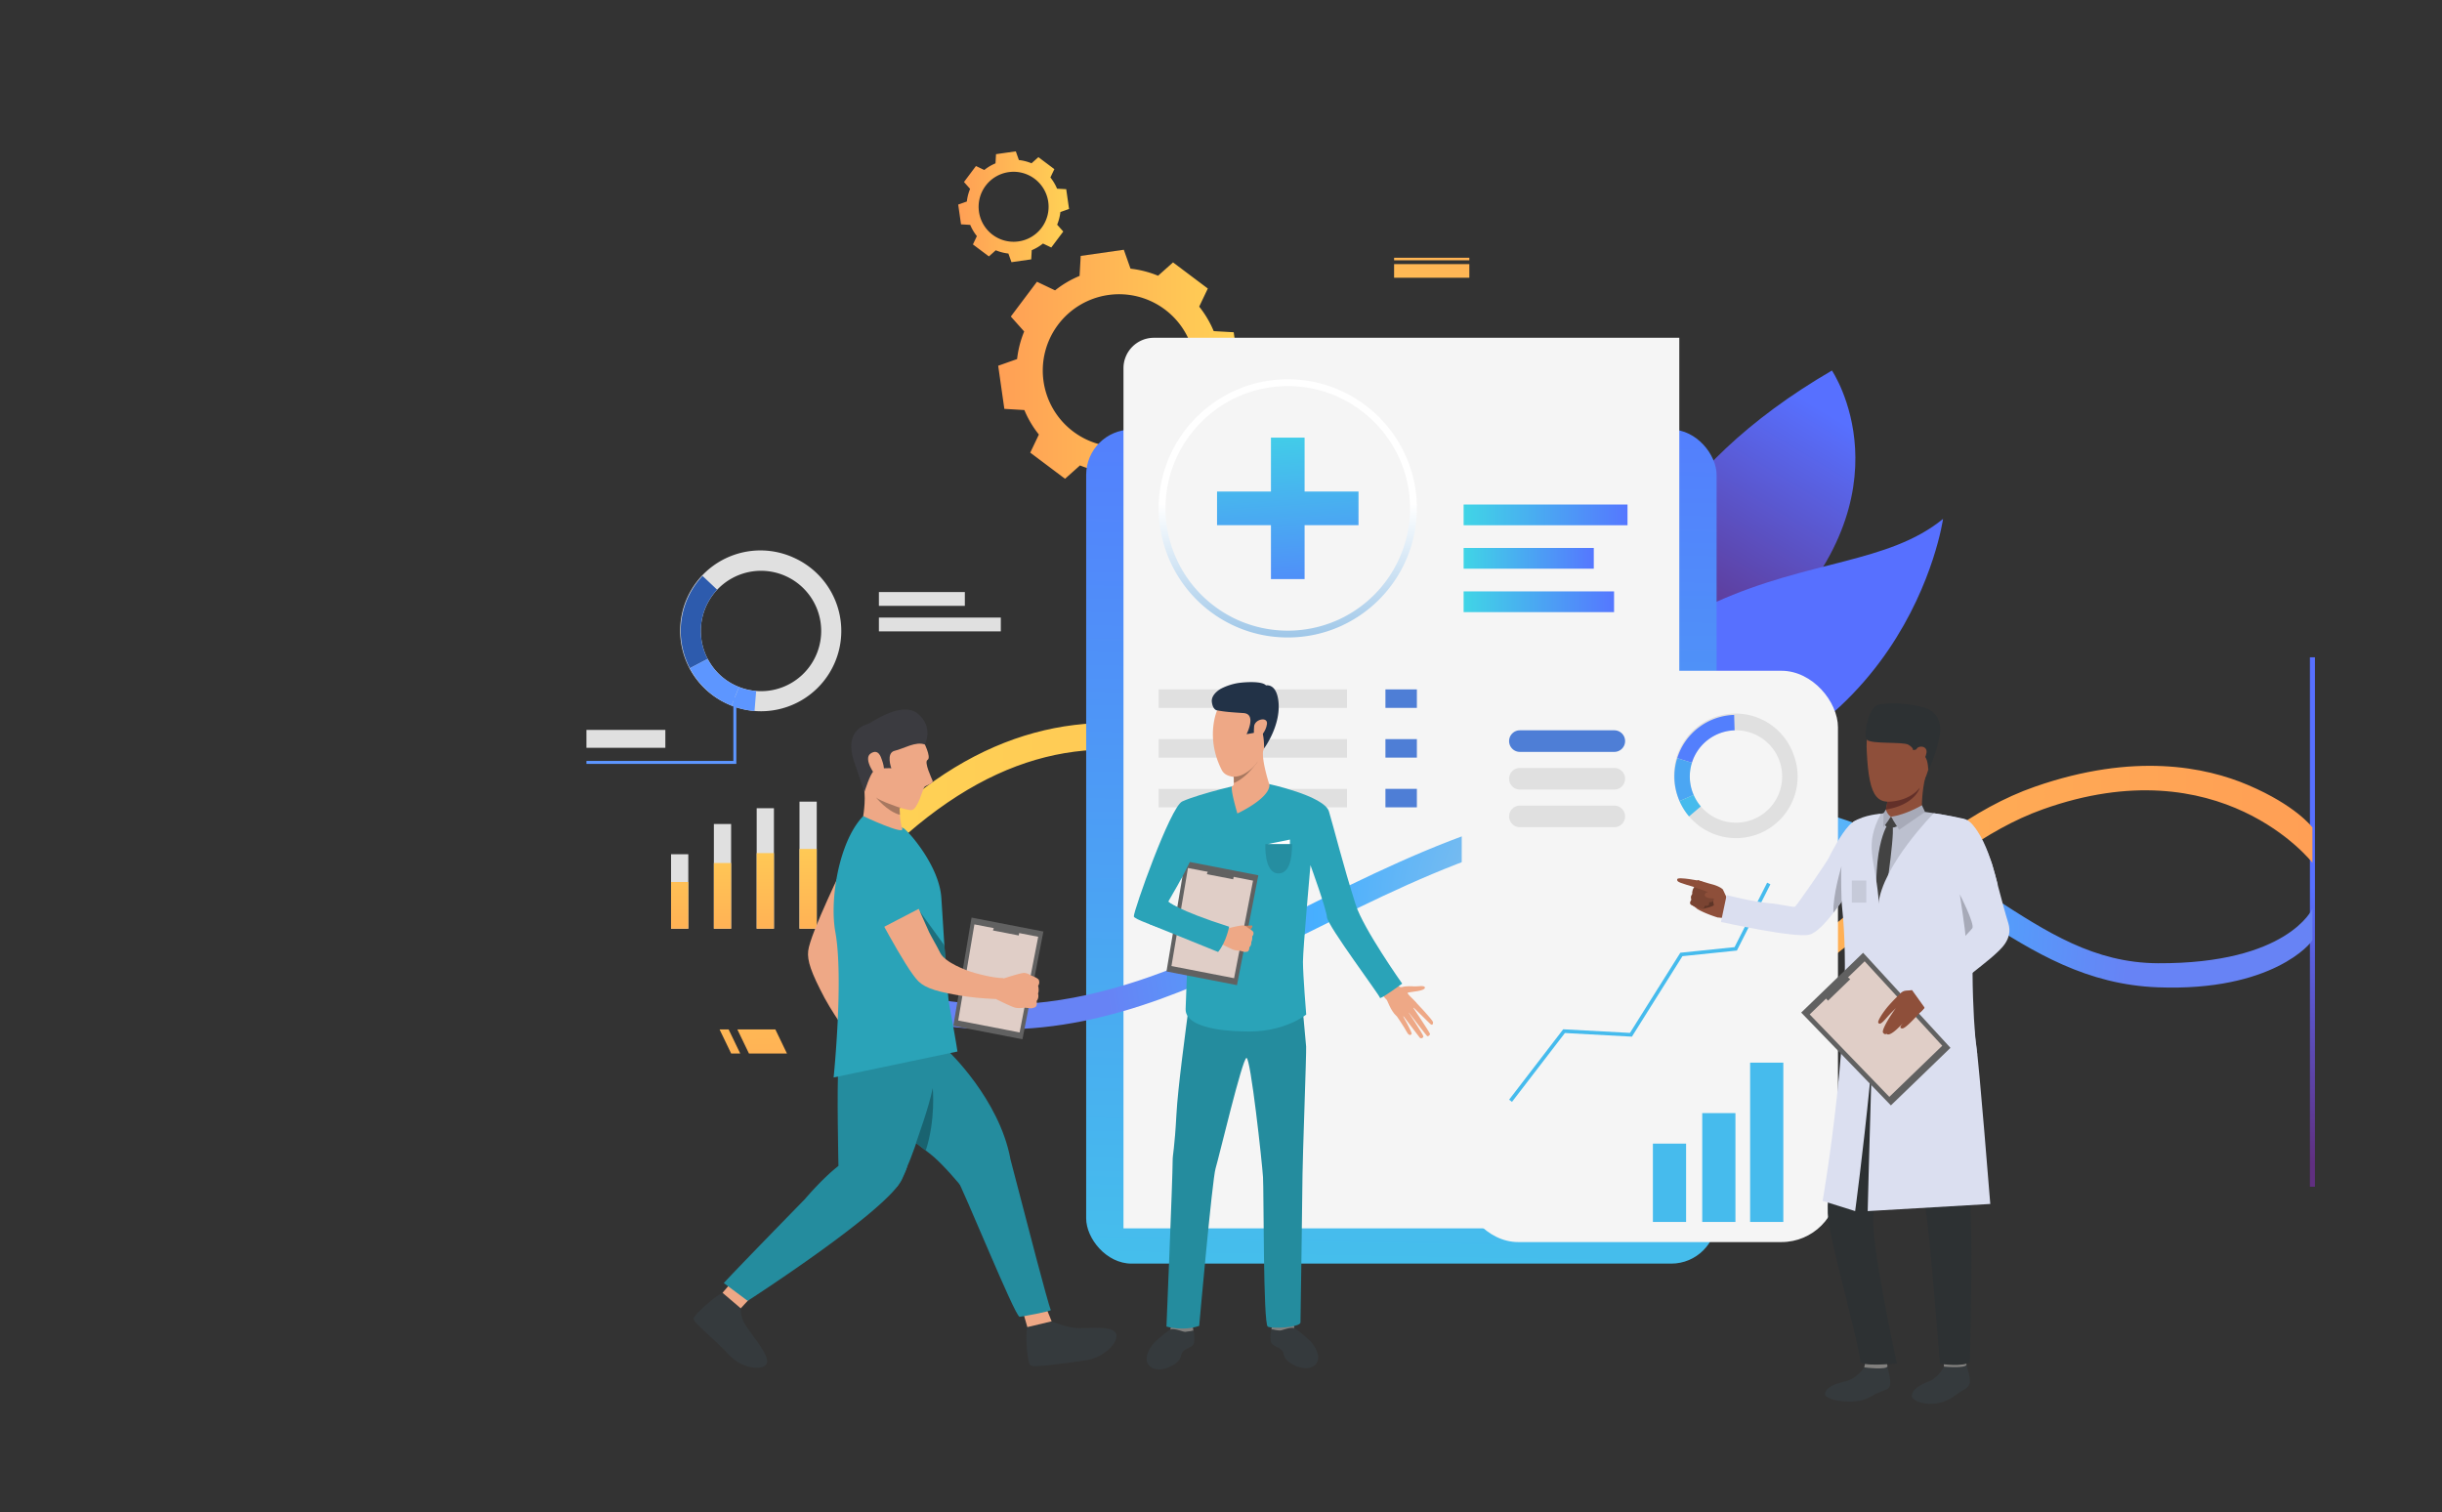 <svg xmlns="http://www.w3.org/2000/svg" xmlns:xlink="http://www.w3.org/1999/xlink" viewBox="0 0 3229.25 2000"><rect x="0" y="0" width="3229.25" height="2000" fill="#333333" stroke="none"/><defs><linearGradient id="linear-gradient" x1="1320.01" y1="490.03" x2="1639.62" y2="490.03" gradientUnits="userSpaceOnUse"><stop offset="0" stop-color="#ff9f55"/><stop offset="1" stop-color="#ffd255"/></linearGradient><linearGradient id="linear-gradient-2" x1="1267.12" y1="273.44" x2="1413.64" y2="273.44" xlink:href="#linear-gradient"/><linearGradient id="linear-gradient-3" x1="3064.06" y1="-9560.6" x2="3381.44" y2="-9560.6" gradientTransform="translate(-7996.18 488.69) rotate(73.11)" gradientUnits="userSpaceOnUse"><stop offset="0" stop-color="#40d5e6"/><stop offset="1" stop-color="#57f"/></linearGradient><linearGradient id="linear-gradient-4" x1="2217.51" y1="865.34" x2="2411.61" y2="543.14" gradientUnits="userSpaceOnUse"><stop offset="0" stop-color="#602f80"/><stop offset="1" stop-color="#5770ff"/></linearGradient><linearGradient id="linear-gradient-5" x1="5429.65" y1="-4323.97" x2="5396.65" y2="-4411.31" gradientTransform="translate(-7996.18 488.69) rotate(73.11)" xlink:href="#linear-gradient-4"/><linearGradient id="linear-gradient-6" x1="3057.92" y1="1539.25" x2="3057.92" y2="1172.36" xlink:href="#linear-gradient-4"/><linearGradient id="linear-gradient-7" x1="-9037.12" y1="1154.7" x2="-7138.11" y2="1154.7" gradientTransform="matrix(-1, 0, 0, 1, -5979.21, 0)" xlink:href="#linear-gradient"/><linearGradient id="linear-gradient-8" x1="898.79" y1="1313.31" x2="898.79" y2="1083.61" xlink:href="#linear-gradient"/><linearGradient id="linear-gradient-9" x1="955.41" y1="1313.31" x2="955.41" y2="1083.61" xlink:href="#linear-gradient"/><linearGradient id="linear-gradient-10" x1="1012.03" y1="1313.31" x2="1012.03" y2="1083.61" xlink:href="#linear-gradient"/><linearGradient id="linear-gradient-11" x1="1068.64" y1="1313.31" x2="1068.64" y2="1083.61" xlink:href="#linear-gradient"/><linearGradient id="linear-gradient-12" x1="1836.35" y1="2074.49" x2="1865.46" y2="420.76" gradientTransform="translate(3706.32 2239.14) rotate(-180)" xlink:href="#linear-gradient-3"/><linearGradient id="linear-gradient-13" x1="1935.46" y1="680.9" x2="2152.18" y2="680.9" gradientTransform="matrix(1, 0, 0, 1, 0, 0)" xlink:href="#linear-gradient-3"/><linearGradient id="linear-gradient-14" x1="1935.46" y1="795.81" x2="2134.4" y2="795.81" gradientTransform="matrix(1, 0, 0, 1, 0, 0)" xlink:href="#linear-gradient-3"/><linearGradient id="linear-gradient-15" x1="1935.46" y1="738.36" x2="2107.58" y2="738.36" gradientTransform="matrix(1, 0, 0, 1, 0, 0)" xlink:href="#linear-gradient-3"/><linearGradient id="linear-gradient-16" x1="1702.93" y1="904.86" x2="1702.93" y2="666.86" gradientUnits="userSpaceOnUse"><stop offset="0" stop-color="#7db3e0"/><stop offset="1" stop-color="#fff"/></linearGradient><radialGradient id="radial-gradient" cx="-8533.12" cy="2443.92" r="179.09" gradientTransform="matrix(-3.8, 0, 0, 3.8, -30290.49, -8073.26)" gradientUnits="userSpaceOnUse"><stop offset="0.16" stop-color="#90c2e8"/><stop offset="0.58" stop-color="#47afff"/><stop offset="1" stop-color="#6783f5"/></radialGradient><linearGradient id="linear-gradient-17" x1="1011.63" y1="1528.32" x2="1002.9" y2="1177.47" xlink:href="#linear-gradient"/><linearGradient id="linear-gradient-18" x1="969" y1="1529.38" x2="960.27" y2="1178.53" xlink:href="#linear-gradient"/><linearGradient id="linear-gradient-19" x1="1930.89" y1="217.56" x2="1852.28" y2="511.62" gradientTransform="translate(3786.54 716.57) rotate(-180)" xlink:href="#linear-gradient"/><linearGradient id="linear-gradient-20" x1="1926.97" y1="216.51" x2="1848.36" y2="510.57" gradientTransform="translate(3786.54 685.11) rotate(-180)" xlink:href="#linear-gradient"/><linearGradient id="linear-gradient-21" x1="1695.03" y1="551.37" x2="1713.95" y2="841.06" gradientTransform="matrix(1, 0, 0, 1, 0, 0)" xlink:href="#linear-gradient-3"/><linearGradient id="linear-gradient-22" x1="1695.03" y1="551.37" x2="1713.95" y2="841.06" gradientTransform="translate(1030.65 2375.21) rotate(-90)" xlink:href="#linear-gradient-3"/></defs><title>dokter</title><g style="isolation:isolate"><g id="Слой_1" data-name="Слой 1"><path d="M1354.6,542.28a134.78,134.78,0,0,0,19.19,32.38l-11.41,23.93,23,17.28,23,17.28,19.78-17.65a134.82,134.82,0,0,0,36.46,9.36l8.85,25,28.51-4.07,28.51-4.07,1.5-26.45a134.87,134.87,0,0,0,32.38-19.19l23.93,11.41,17.28-23,17.28-23-17.65-19.78a134.83,134.83,0,0,0,9.36-36.46l25-8.85-4.07-28.51-4.07-28.51-26.45-1.5a134.85,134.85,0,0,0-19.19-32.38l11.41-23.93-23-17.28-23-17.28-19.78,17.65a134.83,134.83,0,0,0-36.46-9.36l-8.84-25-28.51,4.07-28.51,4.07-1.5,26.45A134.82,134.82,0,0,0,1395.18,384l-23.93-11.41-17.28,23-17.28,23,17.65,19.78a134.78,134.78,0,0,0-9.36,36.46l-25,8.85,4.07,28.51,4.07,28.51Zm111-152.16a100.92,100.92,0,1,1-85.64,114.18A100.92,100.92,0,0,1,1465.55,390.12Z" style="fill:url(#linear-gradient)"/><path d="M1283,297.4a61.78,61.78,0,0,0,8.8,14.84l-5.23,11,10.56,7.92,10.56,7.92,9.07-8.09a61.81,61.81,0,0,0,16.71,4.29l4.06,11.45,13.07-1.87,13.07-1.87.69-12.12a61.82,61.82,0,0,0,14.84-8.8l11,5.23,7.92-10.56,7.92-10.56-8.09-9.07a61.8,61.8,0,0,0,4.29-16.71l11.45-4.05-1.87-13.07-1.87-13.07-12.12-.69a61.83,61.83,0,0,0-8.8-14.84l5.23-11-10.56-7.92-10.56-7.92-9.07,8.09a61.79,61.79,0,0,0-16.71-4.29l-4.06-11.45L1330.18,202l-13.07,1.87-.69,12.13a61.79,61.79,0,0,0-14.84,8.8l-11-5.23-7.92,10.56-7.92,10.56,8.09,9.07a61.81,61.81,0,0,0-4.29,16.71l-11.45,4.06,1.87,13.07,1.87,13.07Zm50.86-69.76A46.27,46.27,0,1,1,1294.57,280,46.27,46.27,0,0,1,1333.84,227.64Z" style="fill:url(#linear-gradient-2)"/><rect x="1822.01" y="869.24" width="6.67" height="700.15" style="fill:#f3f3f3"/><rect x="1825.35" y="782.96" width="71.94" height="18.25" style="fill:#fff"/><rect x="1825.35" y="816.7" width="57.56" height="18.25" style="fill:#fff"/><rect x="1828.68" y="1610.87" width="75.49" height="24.33" style="fill:#fff"/><path d="M2102.47,625.12s146,173.13,53.39,285.24-118.11,2.19-118.11,2.19-55.44,10.29,40.58-129.93C2123.59,716.52,2102.47,625.12,2102.47,625.12Z" style="fill:url(#linear-gradient-3)"/><path d="M2422.52,490S2531,650.14,2342.13,834.57,2167.31,1129,2167.31,1129,1974.21,751,2422.52,490Z" style="fill:url(#linear-gradient-4)"/><path d="M2132.05,1059.43c-79.24,7.15,12.7-207.09,136.49-263s228.52-51.19,300.9-110.2C2569.44,686.21,2522.23,1024.22,2132.05,1059.43Z" style="fill:url(#linear-gradient-5)"/><rect x="3054.58" y="869.24" width="6.67" height="700.15" style="fill:url(#linear-gradient-6)"/><rect x="1633.41" y="869.24" width="6.67" height="700.15" style="fill:#f3f3f3"/><rect x="2107.91" y="869.24" width="6.67" height="700.15" style="fill:#f3f3f3"/><rect x="1162.24" y="782.96" width="113.65" height="18.25" style="fill:#e0e0e0"/><rect x="1162.24" y="816.7" width="161.21" height="18.25" style="fill:#e0e0e0"/><rect x="1631.63" y="782.96" width="133.43" height="18.25" style="fill:#fff"/><rect x="1631.63" y="816.7" width="85.32" height="18.25" style="fill:#fff"/><rect x="2114.58" y="782.96" width="82.69" height="18.25" style="fill:#fff"/><rect x="2114.58" y="816.7" width="96.37" height="18.25" style="fill:#fff"/><rect x="1636.74" y="1610.87" width="75.49" height="24.33" style="fill:#fff"/><rect x="2114.58" y="1610.87" width="75.49" height="24.33" style="fill:#fff"/><path d="M2212.71,1353.43c109.24,0,195.89-73.47,280.71-145.38,64.32-54.53,131-110.29,208.07-137.79,235.08-83.93,355.34,69.33,356.42,70.68v-46.62c-1.27-1.6-22.72-29.45-84.79-56-56.51-24.21-151.31-43.53-282.08,2-82.85,28.82-151.65,87.15-218.19,143.57-135,114.44-251.55,213.27-454,58.46-153.33-117.25-297.87-229-440.09-269.8-139.1-39.93-284.12-10.7-419.86,125l1,42.34c288.35-289.62,533.87-106.13,839.64,127.68C2080.53,1329.45,2150.32,1353.43,2212.71,1353.43Z" style="fill:url(#linear-gradient-7)"/><rect x="887.39" y="1129.7" width="22.8" height="98.46" style="fill:#e0e0e0"/><rect x="944.01" y="1089.7" width="22.8" height="138.46" style="fill:#e0e0e0"/><rect x="1000.63" y="1068.83" width="22.8" height="159.32" style="fill:#e0e0e0"/><rect x="1057.24" y="1060.14" width="22.8" height="168.02" style="fill:#e0e0e0"/><rect x="887.39" y="1166.39" width="22.8" height="61.77" style="fill:url(#linear-gradient-8)"/><rect x="944.01" y="1141.29" width="22.8" height="86.86" style="fill:url(#linear-gradient-9)"/><rect x="1000.63" y="1128.2" width="22.8" height="99.96" style="fill:url(#linear-gradient-10)"/><rect x="1057.24" y="1122.74" width="22.8" height="105.41" style="fill:url(#linear-gradient-11)"/><rect x="1436.32" y="568.07" width="833.68" height="1102.99" rx="59.95" ry="59.95" transform="translate(3706.32 2239.14) rotate(180)" style="fill:url(#linear-gradient-12)"/><path d="M1525.91,446.7h694.76a0,0,0,0,1,0,0V1624.46a0,0,0,0,1,0,0h-735a0,0,0,0,1,0,0V487A40.25,40.25,0,0,1,1525.91,446.7Z" style="fill:#f5f5f5"/><rect x="1935.46" y="667.2" width="216.72" height="27.41" style="fill:url(#linear-gradient-13)"/><rect x="1935.46" y="782.1" width="198.94" height="27.41" style="fill:url(#linear-gradient-14)"/><rect x="1935.46" y="724.65" width="172.13" height="27.41" style="fill:url(#linear-gradient-15)"/><path d="M1702.93,843a169.24,169.24,0,0,1-70.55-15.22,171.17,171.17,0,0,1-100.15-155.49c0-94.13,76.58-170.71,170.71-170.71s170.71,76.58,170.71,170.71a171.17,171.17,0,0,1-100.16,155.49A169.23,169.23,0,0,1,1702.93,843Zm0-332.4c-89.16,0-161.7,72.54-161.7,161.7a162.14,162.14,0,0,0,94.87,147.29,162.17,162.17,0,0,0,133.64,0,162.14,162.14,0,0,0,94.87-147.29C1864.62,583.12,1792.09,510.58,1702.93,510.58Z" style="fill:url(#linear-gradient-16)"/><rect x="1532.22" y="911.7" width="249.02" height="24.44" style="fill:#e0e0e0"/><rect x="1532.22" y="977.46" width="249.02" height="24.44" style="fill:#e0e0e0"/><rect x="1532.22" y="1043.22" width="249.02" height="24.44" style="fill:#e0e0e0"/><rect x="1832.07" y="911.7" width="41.57" height="24.44" style="fill:#4e7ed6"/><rect x="1832.07" y="977.46" width="41.57" height="24.44" style="fill:#4e7ed6"/><rect x="1832.07" y="1043.22" width="41.57" height="24.44" style="fill:#4e7ed6"/><path d="M1324.34,1361.36c148,0,276.66-64,410.78-130.68,165.58-82.34,336.8-167.48,564.93-144.17,145.67,14.89,237.11,74.21,317.78,126.55,73,47.39,142.1,89.07,235.63,92.63C3004.6,1311.45,3057,1247,3057.92,1243v-41.37h0c-.19.71-33.19,73.07-204.31,72.21-84.27-.42-146.46-40.78-218.48-87.5-83.69-54.3-178.54-115.84-331.85-131.51-237.27-24.25-412.69,63-582.32,147.33-177.5,88.27-346.88,171-561.05,99.23v34C1221,1355.92,1269.78,1361.36,1324.34,1361.36Z" style="fill:url(#radial-gradient)"/><rect x="1932.96" y="887.08" width="497.53" height="755.5" rx="74.73" ry="74.73" style="fill:#f5f5f5;mix-blend-mode:hard-light"/><path d="M2372.32,999.45A81.44,81.44,0,1,0,2219,1054.3c.62,1.72,1.29,3.42,2,5.08a81.44,81.44,0,0,0,151.36-59.93Zm-56.12,84.92a61,61,0,0,1-76.55-33.13q-.81-1.86-1.5-3.81a61.06,61.06,0,1,1,78.05,36.93Z" style="fill:#e0e0e0"/><path d="M2237.35,1008.68l-19.46-6.08a81.55,81.55,0,0,1,75.31-57.15l.61,20.38a61.15,61.15,0,0,0-56.46,42.85Z" style="fill:#537ffd"/><path d="M2239.65,1051.24l-18.69,8.14c-.72-1.66-1.39-3.35-2-5.08a81.07,81.07,0,0,1-1.06-51.7l19.46,6.08a60.78,60.78,0,0,0,.79,38.76Q2238.84,1049.38,2239.65,1051.24Z" style="fill:#4ba6f3"/><path d="M2233.58,1079.65a81,81,0,0,1-12.62-20.27l18.69-8.14a60.7,60.7,0,0,0,9.46,15.2Z" style="fill:#46bbed"/><rect x="2251.01" y="1472.03" width="43.9" height="143.94" style="fill:#46bbed"/><rect x="2185.75" y="1512.4" width="43.9" height="103.57" style="fill:#46bbed"/><rect x="2314.33" y="1405.31" width="43.9" height="210.66" style="fill:#46bbed"/><polygon points="1999.42 1457.19 1995.61 1454.26 2067.14 1361.18 2155.43 1365.97 2222.01 1259.95 2293.73 1252.55 2336.83 1167.3 2341.13 1169.47 2296.84 1257.06 2224.84 1264.49 2158 1370.93 2069.41 1366.12 1999.42 1457.19" style="fill:#46bbed"/><path d="M2134.72,994.34H2009.88a14.27,14.27,0,0,1-14.27-14.27h0a14.27,14.27,0,0,1,14.27-14.27h124.84A14.27,14.27,0,0,1,2149,980.07h0A14.27,14.27,0,0,1,2134.72,994.34Z" style="fill:#4e7ed6"/><path d="M2134.72,1044.13H2009.88a14.27,14.27,0,0,1-14.27-14.27h0a14.27,14.27,0,0,1,14.27-14.27h124.84a14.27,14.27,0,0,1,14.27,14.27h0A14.27,14.27,0,0,1,2134.72,1044.13Z" style="fill:#e0e0e0"/><path d="M2134.72,1093.92H2009.88a14.27,14.27,0,0,1-14.27-14.27h0a14.27,14.27,0,0,1,14.27-14.27h124.84a14.27,14.27,0,0,1,14.27,14.27h0A14.27,14.27,0,0,1,2134.72,1093.92Z" style="fill:#e0e0e0"/><polygon points="990.44 1393.27 1040.69 1393.27 1025.31 1361.36 975.05 1361.36 990.44 1393.27" style="fill:url(#linear-gradient-17)"/><polygon points="966.92 1393.27 978.89 1393.27 963.51 1361.36 951.53 1361.36 966.92 1393.27" style="fill:url(#linear-gradient-18)"/><rect x="1843.52" y="349.27" width="99.5" height="18.03" transform="translate(3786.54 716.57) rotate(180)" style="fill:url(#linear-gradient-19)"/><rect x="1843.52" y="340.86" width="99.5" height="3.39" transform="translate(3786.54 685.11) rotate(180)" style="fill:url(#linear-gradient-20)"/><path d="M1139.21,1344.72s-14.45,7.17-28.13,8.52c0,0-12.93-19-20.5-33.15-18-33.86-23.38-49.7-21.84-62.7,2.77-23.36,48.72-116.84,48.72-116.84l51,19.68-39.05,69.4c-3.65,7.11-8.35,18.67-13.21,28.07-6.37,12.32,1.3,40.52,5.84,52.3C1122.05,1310,1130.38,1332.81,1139.21,1344.72Z" style="fill:#eea886"/><path d="M979.8,1729.79s-1.5,8.46,4.35,19.75,32.08,40.09,30.27,51.91-32.11,10.43-51.14-10.39S916,1748.63,917,1743.64s29.58-31,39.51-34.42S979.8,1729.79,979.8,1729.79Z" style="fill:#353a3d"/><polygon points="990.27 1718.65 979.55 1730.2 955.44 1709.65 966.52 1696.8 990.27 1718.65" style="fill:#eea886"/><path d="M957.17,1696.8c11.76-13.33,106.65-110.43,106.65-110.43,48.4-55.79,67.33-57.26,67.33-57.26a281.53,281.53,0,0,1,28.83,2.53c2.38.33,10.16.25,12.65.65,30.82,5,31.67,1.48,20.41,26.73-18.53,41.51-204.31,161.28-204.31,161.28Z" style="fill:#248c9e"/><path d="M1390.67,1747.4s15.22,6.64,28.63,8.47,45.71-3.49,54.89,5.32-10.6,34.31-40.36,38.11-67.87,10.1-71.57,6.13-6.8-39.65-3.73-50.39S1390.67,1747.4,1390.67,1747.4Z" style="fill:#353a3d"/><polygon points="1384.28 1731.63 1390.67 1747.4 1358.54 1755.04 1353.69 1738.15 1384.28 1731.63" style="fill:#eea886"/><path d="M1336,1532.26s-13.08-49.88,17.64,67.63c0,0,32.37,125.39,35.93,132.52.84,1.69-40.59,9.27-41.35,9-7.21-2.88-71.71-163.53-87.74-193.2C1246.42,1522.06,1336,1532.26,1336,1532.26Z" style="fill:#248c9e"/><path d="M1336.06,1532.26l-64.47,37.09s-25.37-31.16-42.17-43.87c-1.73-1.29-3.45-2.6-5.21-4-2.48-1.87-5-3.79-7.44-5.74-1.8-1.41-3.62-2.85-5.4-4.28-12.28-9.8-23.76-19.7-30.08-27-18.27-21.09,21.72-154.41,72.21-94.95C1253.49,1389.52,1321.18,1453.07,1336.06,1532.26Z" style="fill:#248c9e"/><path d="M1249.46,1373.72s-31.77,146-63.09,195.65c0,0-53.18-17.93-77.61-27.5,0,0-2.37-105.5,0-133.07C1110.95,1383.07,1249.46,1373.72,1249.46,1373.72Z" style="fill:#248c9e"/><path d="M1102.37,1424.91s13.4-131.18,2.3-192.22c-7.38-40.58,3.3-106.42,27.62-142a86.87,86.87,0,0,1,9.17-11.42s49.11,13,54,16.43c.7.49,6,5.19,12.74,13.42h0c14,17.14,34.61,48.17,36.62,78.29,1.46,21.91,2.66,42,4,62.79.41,6.32.85,12.69,1.3,19.2,1.1,15.62,2.36,32,3.92,50,.87,10,7.63,41.85,12.08,71.2Z" style="fill:#2aa3b8"/><path d="M1224.21,1521.51c-2.48-1.87-5-3.79-7.44-5.74-1.8-1.41-3.62-2.85-5.4-4.28,2.58-8.22,16.59-45.72,22.09-72.5C1233.45,1439,1237.51,1480.7,1224.21,1521.51Z" style="fill:#196370"/><path d="M1250.18,1269.45s-28.58,43.44-33.65-63.84l32.35,44.64C1249.29,1256.57,1249.72,1262.95,1250.18,1269.45Z" style="fill:#1d6f7d"/><path d="M1141.46,1079.31s5.12-28.37-.84-44.87,48.87,27.8,48.87,27.8,0,2.29.09,5.73c.07,2.68.22,6.06.46,9.6.5,6.75,1.39,14.11,3.06,18.33C1196.76,1105.19,1141.46,1079.31,1141.46,1079.31Z" style="fill:#eea886"/><path d="M1220.75,979.89s11.56,21.77,5.74,25.1c-4.81,2.76,5.45,24.11,6.79,27.6s-8.72,5.95-10.87,8.17-8.65,29.73-16.93,30.5-45.45-12.43-55.53-23-18.09-58.32-11.18-78.38S1200.35,941.86,1220.75,979.89Z" style="fill:#eea886"/><path d="M1223.05,984.6s12.1-23.35-9.48-40.87-61.79,12.71-66.3,13.85-31.3,9.68-17.86,49.51c12.19,36.14,13.76,40.22,13.76,40.22s7.41-24,12.12-27.39c7.36-5.27,23.41-3.89,23.41-3.89s-7.52-20.37,4.46-23.17S1211,980,1223.05,984.6Z" style="fill:#3b3b40"/><path d="M1166,1004.31c-1-2.79-4.37-14.8-14.69-7.83s6.21,29.65,8,30S1174.77,1027.82,1166,1004.31Z" style="fill:#eea886"/><path d="M1190,1077.57c-17-4.57-31.56-23-31.56-23,4.64,4.53,31.1,13.41,31.1,13.41C1189.64,1070.65,1189.79,1074,1190,1077.57Z" style="fill:#a77860"/><polygon points="1379.76 1231.91 1352.09 1374.37 1260.65 1356.61 1284.75 1213.46 1379.76 1231.91" style="fill:#616161"/><polygon points="1372.9 1238.85 1348.32 1365.37 1267.12 1349.6 1288.52 1222.46 1372.9 1238.85" style="fill:#e0cec7"/><polygon points="1347.15 1237.11 1348.88 1228.23 1316.05 1221.85 1313.04 1230.48 1347.15 1237.11" style="fill:#616161"/><path d="M1369.07,1331.92s-4,1.69-6.14,1.56c0,0-3.84-.52-6.59-.72a18.53,18.53,0,0,0-2.13-.06c-2.07.12-6.56,1-11.61-.09s-25.56-11.42-25.56-11.42l2.43-12.68.59-12.19s29.91-10.17,34.73-9.69a12.27,12.27,0,0,1,1.36.21c4,.8,6.7,3.09,8.77,3.75.76.25,8.14,3.22,8.86,5.48,1,3.14.43,5.73-1,7.49,0,0,1.7,6.24-.08,10.21,0,0,1.75,5.71-1.87,10C1370.85,1323.79,1372,1329.78,1369.07,1331.92Z" style="fill:#eea886"/><path d="M1327,1293.51s-2.84,15.88-9.91,27.67c0,0-22.93-.91-38.84-3.28-37.94-5.67-53.85-10.83-63.37-19.81C1197.71,1282,1150,1189.36,1150,1189.36l46.19-29.25,32.49,72.71c3.54,7.16,10,17.83,14.68,27.33,6.11,12.46,33.32,23.09,45.48,26.46C1288.84,1286.61,1312.12,1293.51,1327,1293.51Z" style="fill:#eea886"/><path d="M1219.22,1199.64l-52.51,27.3s-10.41-20.15-13.46-26.7c-8.75-18.78-22.27-47.17-5.26-59.16,36.71-25.88,52.49,17.07,61.5,40.62C1212.28,1189,1219.22,1199.64,1219.22,1199.64Z" style="fill:#2aa3b8"/><rect x="1680.68" y="578.74" width="44.49" height="187.07" style="fill:url(#linear-gradient-21)"/><rect x="1680.68" y="578.74" width="44.49" height="187.07" transform="translate(2375.21 -1030.65) rotate(90)" style="fill:url(#linear-gradient-22)"/><path d="M1051.73,738.48a106.15,106.15,0,1,0-90.79,191.9c2.16,1,4.34,2,6.53,2.83a106.15,106.15,0,0,0,84.27-194.73Zm26.54,130a79.49,79.49,0,0,1-101.08,40q-2.46-1-4.9-2.12a79.58,79.58,0,1,1,106-37.9Z" style="fill:#e0e0e0"/><path d="M935.84,871.37l-23.53,12.33A106.3,106.3,0,0,1,929,761.63l19.34,18.22a79.71,79.71,0,0,0-12.54,91.53Z" style="fill:#2d5bad"/><path d="M977.19,908.48l-9.73,24.72c-2.19-.86-4.37-1.81-6.53-2.83a105.67,105.67,0,0,1-48.63-46.67l23.53-12.33a79.23,79.23,0,0,0,36.45,35Q974.72,907.51,977.19,908.48Z" style="fill:#5d96ff"/><path d="M997.78,940.26a105.58,105.58,0,0,1-30.32-7l9.73-24.72a79.15,79.15,0,0,0,22.73,5.29Z" style="fill:#5d96ff"/><polygon points="973.72 1010.22 775.51 1010.22 775.51 1006.28 969.78 1006.28 969.78 922.31 973.72 922.31 973.72 1010.22" style="fill:#5d96ff"/><rect x="775.51" y="965.28" width="104.33" height="23.64" style="fill:#e0e0e0"/><path d="M1842.43,1293.81s5.8,13.23,11.36,11.58,13.81-1.17,16.39-.89c3.46.38,14.72-2.26,14.06,1.95s-18.39,5.2-22.09,6.12,9.62,10.34,10.55,14-17.67,24.62-26,17.1-11.75-21-13.5-22.07-9.38-11.8-9.38-11.8Z" style="fill:#eea886"/><path d="M1871.21,1324.31S1895,1349,1895.07,1352s-1.45,4.2-3.78,2-23.72-23.19-23.72-23.19,22.78,34,23.41,36.4c.37,1.41-2.47,3.93-3.83,2.86s-26-33.44-26-33.44,21.21,31.78,21.1,34c-.1,1.91-3.27,3.63-5,1.38s-23.23-30.6-23.23-30.6,13.87,24.13,12.64,26c-.75,1.13-3.1,3.41-6.47-2.93s-13-20.43-13-20.43Z" style="fill:#eea886"/><path d="M1547.8,1757.91s-9.11,6.51-14.16,11.06-11.92,9.51-16.13,21.14,2.45,20.22,13.85,20.92,28.86-7.91,30.56-18.34,15.07-9.11,16.82-16.46-.59-16.39-.59-16.39Z" style="fill:#353a3d"/><path d="M1549.32,1749.36l-1.52,8.54s4.69,8.69,30.34,1.93l-1.32-8.42Z" style="fill:#81807e"/><path d="M1578.14,1759.84s-5.78.76-9.89,1.41-12.27-4.61-20.45-3.33l2.52,10.39S1577.57,1763.19,1578.14,1759.84Z" style="fill:#353a3d"/><path d="M1711.65,1756.2s9.11,6.51,14.16,11.06,11.92,9.51,16.13,21.14-2.45,20.22-13.85,20.92-28.86-7.91-30.56-18.34-15.07-9.11-16.82-16.46.59-16.39.59-16.39Z" style="fill:#353a3d"/><path d="M1710.14,1747.66l1.52,8.54s-4.69,8.69-30.35,1.93l1.32-8.42Z" style="fill:#81807e"/><path d="M1722.41,1553.29c0,18.78-2.69,195.93-2.69,195.93-1.88,6.26-37,8.31-43.22,5.18s-5.16-178.8-6.32-197.73-16.37-158.22-21.86-157.6-36.51,131.84-40.9,146.23-21.63,208.09-21.63,208.09c-21.4,7.45-43.28.9-43.28.9s8.18-196.17,8.19-219.47c0-8.64,2.55-15.19,5-61.15,1.87-35,11.62-106.82,18.14-156.22.23-1.76.45-3.45.67-5.06,1.28-9.61,2.24-16.68,2.7-20.07l.31-2.24q2.64-1.22,5.51-2.25c45.84-16.47,134.25,1,134.25,1s0,.43.15,1.25l.54,4.56c.51,4.36,1.27,10.84,2.14,18.37,0,.05,0,.11,0,.16,0,.23.05.46.08.69,3.08,26.79,4.61,41.5,7,70.09C1727.78,1390.2,1722.41,1534.51,1722.41,1553.29Z" style="fill:#248c9e"/><path d="M1676.06,1036.36s75.07,15.94,81.33,36.8,18.41,69.86,35.32,123.15c10.11,31.88,61.5,104.49,61.5,104.49s-29.4,21.67-29.4,18.75-69.24-95.32-70.07-106.58-21.82-68.88-21.82-68.88S1723,1254.87,1723,1272s4.31,69.69,4.31,69.69-30.19,25.07-84.2,22.25c0,0-76.32.32-75.26-29.69.93-26.45,7.44-184.92,5.78-185.75s-31.64,36.71-28.72,43.93,80.49,33.15,80.49,33.15,2.27,8.35-9.78,27.28c0,0-115.86-33.86-116.28-40.95s48.19-144.85,64.06-152.06c22.85-10.38,83.4-24.23,83.4-24.23Z" style="fill:#2aa3b8"/><path d="M1681.31,1758.13s5.78.76,9.89,1.41,12.27-4.61,20.45-3.33l-2.52,10.39S1681.88,1761.49,1681.31,1758.13Z" style="fill:#353a3d"/><path d="M1678.73,1038.13c-.36,18.34-42.46,37.64-42.46,37.64s-10.23-34.27-6.69-36.06c1.39-.7,1.84-1.13,2-4.25a64.4,64.4,0,0,0-.2-8.32c-.11-1.3-.21-2.13-.21-2.13s5.07-5.35,11.53-11.73c11.28-11.15,27.42-27.66,27.45-22,0,.3.44.45.34.87C1667.77,1005,1678.73,1038.13,1678.73,1038.13Z" style="fill:#eea886"/><path d="M1663,1007.23h0c-.07.11-1.58,2.36-4.15,5.59-5.45,6.86-15.7,18.12-27.22,22.64a64.4,64.4,0,0,0-.2-8.32,18.48,18.48,0,0,1-3.53-.42,109.3,109.3,0,0,1,7.72-11.3l7.13-2.13Z" style="fill:#a77860"/><path d="M1669.77,993.79c-3.07,6.68-6,11.52-6.82,13.44h0a23.72,23.72,0,0,1-4.15,5.59c-5.85,6.3-16.73,14.62-27.42,14.33a18.48,18.48,0,0,1-3.53-.42c-4.32-.94-9.41-2.95-12.22-8.44-22.15-43.37-6.11-78.83-6.11-78.83s60.57-17.13,70,1.11C1686.22,953.35,1677,978.09,1669.77,993.79Z" style="fill:#eea886"/><path d="M1609.53,939.45s-5.62-.31-7-11,12.23-17.79,12.23-17.79a76.93,76.93,0,0,1,23.16-7.49c9-1.25,31.06-2.67,36.23,3.25,0,0,12.57-2.92,16,18,5.43,33.12-18.52,65.27-18.52,65.27s.2-21.63-4.57-24.5-8.89,4-8.89,4l-9.76,1.75s13.83-26.74-4-27.92S1619.71,941.31,1609.53,939.45Z" style="fill:#223247"/><path d="M1658.42,960.49c.93-9.53,18.17-13.17,17-3.18s-9.64,19.59-13.56,19.25S1657.72,967.76,1658.42,960.49Z" style="fill:#eea886"/><polygon points="1663.98 1157.53 1635.76 1302.81 1542.52 1284.7 1567.09 1138.71 1663.98 1157.53" style="fill:#616161"/><polygon points="1656.98 1164.61 1631.92 1293.63 1549.11 1277.54 1570.93 1147.89 1656.98 1164.61" style="fill:#e0cec7"/><polygon points="1630.73 1162.83 1632.48 1153.78 1599.01 1147.28 1595.94 1156.08 1630.73 1162.83" style="fill:#616161"/><path d="M1645.71,1224.37s7.13-.2,9.31-.51.74,4.33-1.79,5.2S1645.71,1224.37,1645.71,1224.37Z" style="fill:#c98462"/><path d="M1649.88,1258.42a14.56,14.56,0,0,1-4.63.42s-2.72-.82-4.69-1.29a14.13,14.13,0,0,0-1.54-.29,26.68,26.68,0,0,1-8.41-1.41c-3.53-1.38-15.49-7.51-15.49-7.51l3.42-11.13,2.58-8.81s20.22-5.38,23.66-4.48a8.84,8.84,0,0,1,1,.31c2.84,1,4.5,3,5.93,3.74.52.27,5.53,3.28,5.79,5a5.7,5.7,0,0,1-1.59,5.32s.51,4.72-1.24,7.4c0,0,.61,4.34-2.52,7C1652.11,1252.74,1652.23,1257.21,1649.88,1258.42Z" style="fill:#eea886"/><path d="M1625.36,1225.55s-3.76,20.31-14.56,33.38c0,0-80.31-32.65-90.44-36.64s36.82-128.76,36.82-128.76l34.55,11.76-18.56,35.1s-9.19,19.66-28.3,52C1544.88,1192.4,1556.64,1203.57,1625.36,1225.55Z" style="fill:#2aa3b8"/><path d="M1673.3,1116.19s-2.12,38.87,17.31,38.87,17.67-35,18-38.87Z" style="fill:#258ea1"/><polygon points="1676.76 1116.19 1705.77 1116.19 1705.77 1110.29 1676.76 1116.19" style="fill:#fff"/><path d="M2286.21,1193.25s-6.6-14.28-7.68-16.43-7.39-5.56-14.89-7.45c-7.28-1.84-17.19-5.51-18.32-4.81s-2.46.81-3.8,4a13,13,0,0,0-.76,6.54s-3.48,3.1-2.44,7.23a6.88,6.88,0,0,0-1.19,7.57s-3,3.07-1.29,6.23c0,0,5.85,3.32,7.66,5.17s14.45,7.92,27.46,11.88C2271,1213.14,2284.52,1212.72,2286.21,1193.25Z" style="fill:#8e4f3a"/><path d="M2271,1213.14s16.15,2.82,21.62-.33-.9-19.6-.9-19.6l-10.22-6.18Z" style="fill:#8e4f3a"/><path d="M2265,1186.33s.25,7.9,1.44,10.08-14.89,5.58-14.89,5.58S2255.37,1186.89,2265,1186.33Z" style="fill:#5e3527"/><path d="M2247.34,1165.25s17.63,8.57,16.61,11.58a5,5,0,0,1-3.23,3.49l5.66,6.82s1.2,6.63-6.37,6c0,0,1.76,6.08-5.48,4.59,0,0-.63,4.53-4.1,4.43s-14.59-6.08-14.59-6.08-2.11-2.45,1-6.36a6.75,6.75,0,0,1,1.22-7.53s-1-5.47,2.6-9.07c0,0-.37-6.07,4.84-8.65C2245.47,1164.48,2246.6,1164.88,2247.34,1165.25Z" style="fill:#7a4432"/><path d="M2278,1176.49s-13.45.29-20.73,3.67c-1.65.76-3.1,1.81-3,3.62s2.83,4,8.67,4.17,13.29,3.07,13.29,3.07S2282.28,1189.44,2278,1176.49Z" style="fill:#8e4f3a"/><path d="M2240.75,1173.16s20,6.85,21.38,8.52,4-5.68,2.69-7-16.94-9.7-18.67-10.16S2238.63,1168.11,2240.75,1173.16Z" style="fill:#8e4f3a"/><path d="M2249.9,1165.33s-31.35-6.42-32-2.6,2.4,4.46,28.09,12C2271,1182,2249.9,1165.33,2249.9,1165.33Z" style="fill:#8e4f3a"/><path d="M2465.33,1808.29s-10,14.95-24,18.18-27.82,8.36-27.92,17.21,40.52,14.12,56.55,5.2c23.93-13.31,26.37-9.29,29-15.95s-3.19-24.44-3-26.55C2496.17,1803.76,2465.33,1808.29,2465.33,1808.29Z" style="fill:#353a3d"/><path d="M2466.88,1800.91s-1.82,7.22-1.55,7.37,31.58,3.88,30.63-1.91c-.77-4.7-1.86-9.81-1.86-9.81Z" style="fill:#81807e"/><path d="M2570.69,1807.3s-7.13,14.3-19.3,19.17c-13,5.21-23.45,11.19-23.21,19.8s31.82,17.35,54.79.81c14.51-10.45,19.11-10.5,21.44-17.08s-4-23.68-4-25.74C2600.56,1801.7,2570.69,1807.3,2570.69,1807.3Z" style="fill:#353a3d"/><path d="M2570.34,1799.87s.09,7.29.36,7.43,30.53,2.63,29.76-3a46.59,46.59,0,0,0-2.94-9.94Z" style="fill:#81807e"/><path d="M2459.39,1363.11s-28.11,124-34.53,161.78c-5.47,32.15-9.82,65.63-7.2,88.83,3.24,28.73,43.92,177.65,42.22,186.07s48.49,3.3,48.49,3.3-36.86-168.06-30.69-199c4.58-22.9,44.68-175,50.82-167.2s13.77,143.55,18.32,166.09,18.52,200.59,18.52,200.59,31.24,4.61,39.59-2.45c0,0,3.8-152,.9-194.29-1.11-16.1,18.87-193.05-6.74-264.29C2585.54,1304.91,2459.39,1363.11,2459.39,1363.11Z" style="fill:#2d3133"/><path d="M2275.79,1219.25s97.39,21.59,116.77,16.83c9-2.2,20.76-14.57,32-29.11,3.7-4.79,7.32-9.81,10.77-14.79v0c13.76-19.86,24.54-38.9,24.54-38.9s40.66-47.66,8-68.9c0,0-11.84-4.44-22.72,7.22s-23.65,36-26.5,42.26-42.79,63.82-44.86,65.12-19.52-3.3-33.52-4.46c-22.82-1.91-57-10.79-57-10.79Z" style="fill:#dbdff0"/><path d="M2498.41,1073.73s-41.86,8.66-46.83,13.05c-5.39,4.68-14.9,50.53-15.47,63.3s5,66.12,10.44,86,4.4,117.72,1,145.25c0,0,84.29,23.94,167.16,13.15,0,0-13.89-102.95-10.58-130.17,4.25-34.88,14.47-115.23,14.47-115.23s-7.34-56-14.72-62.22-58.22-13.14-58.22-13.14Z" style="fill:#bcc0cf"/><path d="M2515.71,944.29s-50.35-18.63-47.21,48.28,14.95,73.72,48.07,64.37,35.9-51.58,40.21-71.9S2532.18,947.21,2515.71,944.29Z" style="fill:#8e4f3a"/><path d="M2491.82,1082.79s10.36,6.85,49.65-10.46c0,0-1.11-26.94,6.6-52.1s-52.73,33.55-52.73,33.55c.63.45.75,3,.39,6.47a71.15,71.15,0,0,1-1.94,10.4C2491.59,1079.06,2491.82,1075.45,2491.82,1082.79Z" style="fill:#8e4f3a"/><path d="M2549.8,1018.24s.14-17.88-7.29-19.52-8.41-7.59-8.41-7.59l-4.26,1s.78-3.15-6.31-7.3-49.48-.5-54.8-6.6,2.39-42.32,14-45.88,38.44-3.23,63,3.67c0,0,18.64,4.7,20,26.64C2566.62,976.84,2555.84,1008.55,2549.8,1018.24Z" style="fill:#2d3133"/><path d="M2493.8,1070.65c39-6.56,44.86-28.76,45-29.1-15.17,19.57-43,18.71-43,18.71A71.15,71.15,0,0,1,2493.8,1070.65Z" style="fill:#633029"/><path d="M2495.52,1091.58s-7.11,10.49-11.4,37.4-3.56,73.28-3.56,73.28l9.88,1.2s15-94.56,12.39-111Z" style="fill:#434343"/><path d="M2534.09,991.13c2.22-5.9,14.78-5.15,13.5,4.19s-11.66,23.75-15.83,21S2531,999.26,2534.09,991.13Z" style="fill:#8e4f3a"/><path d="M2451,1086.74s-23.78,31.47-15,113.8c15.92,148.78-25.78,387.61-25.78,387.61l43,13.46s41.11-305.31,30.64-416.12c-4.77-50.49-18.93-67.29,3.41-109.36C2487.36,1076.14,2465.61,1077.24,2451,1086.74Z" style="fill:#dbdff0"/><path d="M2557.23,1075.45s-68.09,68.78-73.42,120.92-14,405.25-14,405.25l162.1-9.44s-14.9-186.4-18.54-209.72-11.16-157.2,5.25-219.33c8.81-33.38-1.67-75.72-21.81-80.34S2557.23,1075.45,2557.23,1075.45Z" style="fill:#dbdff0"/><path d="M2580.24,1084.36s-26.22,7.22-11.8,55.35c11.3,37.7,12.83,45.79,12.83,45.79l60.51-15.11s-17.74-82.81-46.7-87.26C2595.09,1083.13,2585.87,1081.82,2580.24,1084.36Z" style="fill:#dbdff0"/><polygon points="2381.87 1339.09 2500.48 1461.84 2579.26 1385.71 2463.73 1259.99 2381.87 1339.09" style="fill:#616161"/><polygon points="2393.09 1341.53 2498.42 1450.54 2568.39 1382.93 2465.78 1271.28 2393.09 1341.53" style="fill:#e0cec7"/><polygon points="2417.36 1323.32 2409.96 1315.67 2438.25 1288.34 2446.75 1294.92 2417.36 1323.32" style="fill:#616161"/><path d="M2541.46,1064.89s-20.54,12.39-40.86,15.18l10.81,17.25,34.25-23.58Z" style="fill:#a7aab8"/><path d="M2493.8,1070.65s2.16,7.1,6.8,9.42l-10.15,14.16.37-18.78Z" style="fill:#a7aab8"/><path d="M2500.6,1080.07l-8,11.21s5.09,6.44,16,1.56Z" style="fill:#434343"/><path d="M2424.54,1207h0c3.7-4.79,7.32-9.81,10.77-14.79v0s-1.3-36.28-.16-46.7C2435.15,1145.46,2423.3,1184.54,2424.54,1207Z" style="fill:#a7aab8"/><path d="M2591.63,1182.91s7.91,51.45,7.35,54.75S2634.77,1227.33,2591.63,1182.91Z" style="fill:#a7aab8"/><rect x="2448.83" y="1164.5" width="19.11" height="29.17" transform="translate(4916.76 2358.18) rotate(180)" style="fill:#c6cad9"/><path d="M2533.77,1304.38s-1.75,3.46-4.66,4.63c-5,2-13-1.18-16.15,6s16.92,24.05,21.94,24.93,12.13-7.34,16.76-23.18S2533.77,1304.38,2533.77,1304.38Z" style="fill:#8e4f3a"/><path d="M2514.35,1312.75a219.49,219.49,0,0,0-17.14,17.5c-7.48,8.6-14.67,20.14-13.38,22.32,2.86,4.84,9.81-6,17.81-14,7.36-7.37,6.14-6.08,6.14-6.08s0-.78-6.41,8.87c-6.91,10.38-12.93,21.77-11.29,24.3.79,1.23,4,4.24,5.55-.72-1.38,2.32-1.62,1.75-.7,2.46,4.78,3.64,17.33-9.94,22.32-15.33-3.8,4.17-6.14,7.66-1.83,8,4.93.4,21.8-19.64,28.54-26.21C2551.3,1326.73,2514.35,1312.75,2514.35,1312.75Z" style="fill:#8e4f3a"/><path d="M2577.11,1087.58c-5.49,2.13-7.57,11.87-5.31,40.11s12.2,41.23,15.91,47.76,24.11,46.8,20.44,52.09-38.3,39.46-40.3,42.24-40.67,37.78-40.67,37.78l19.68,27.51s83.49-65.21,90-71.72,26-20.19,18.78-42.93c-7.32-23.12-20.47-77.23-22.81-81.47S2613.4,1073.53,2577.11,1087.58Z" style="fill:#dbdff0"/></g></g></svg>